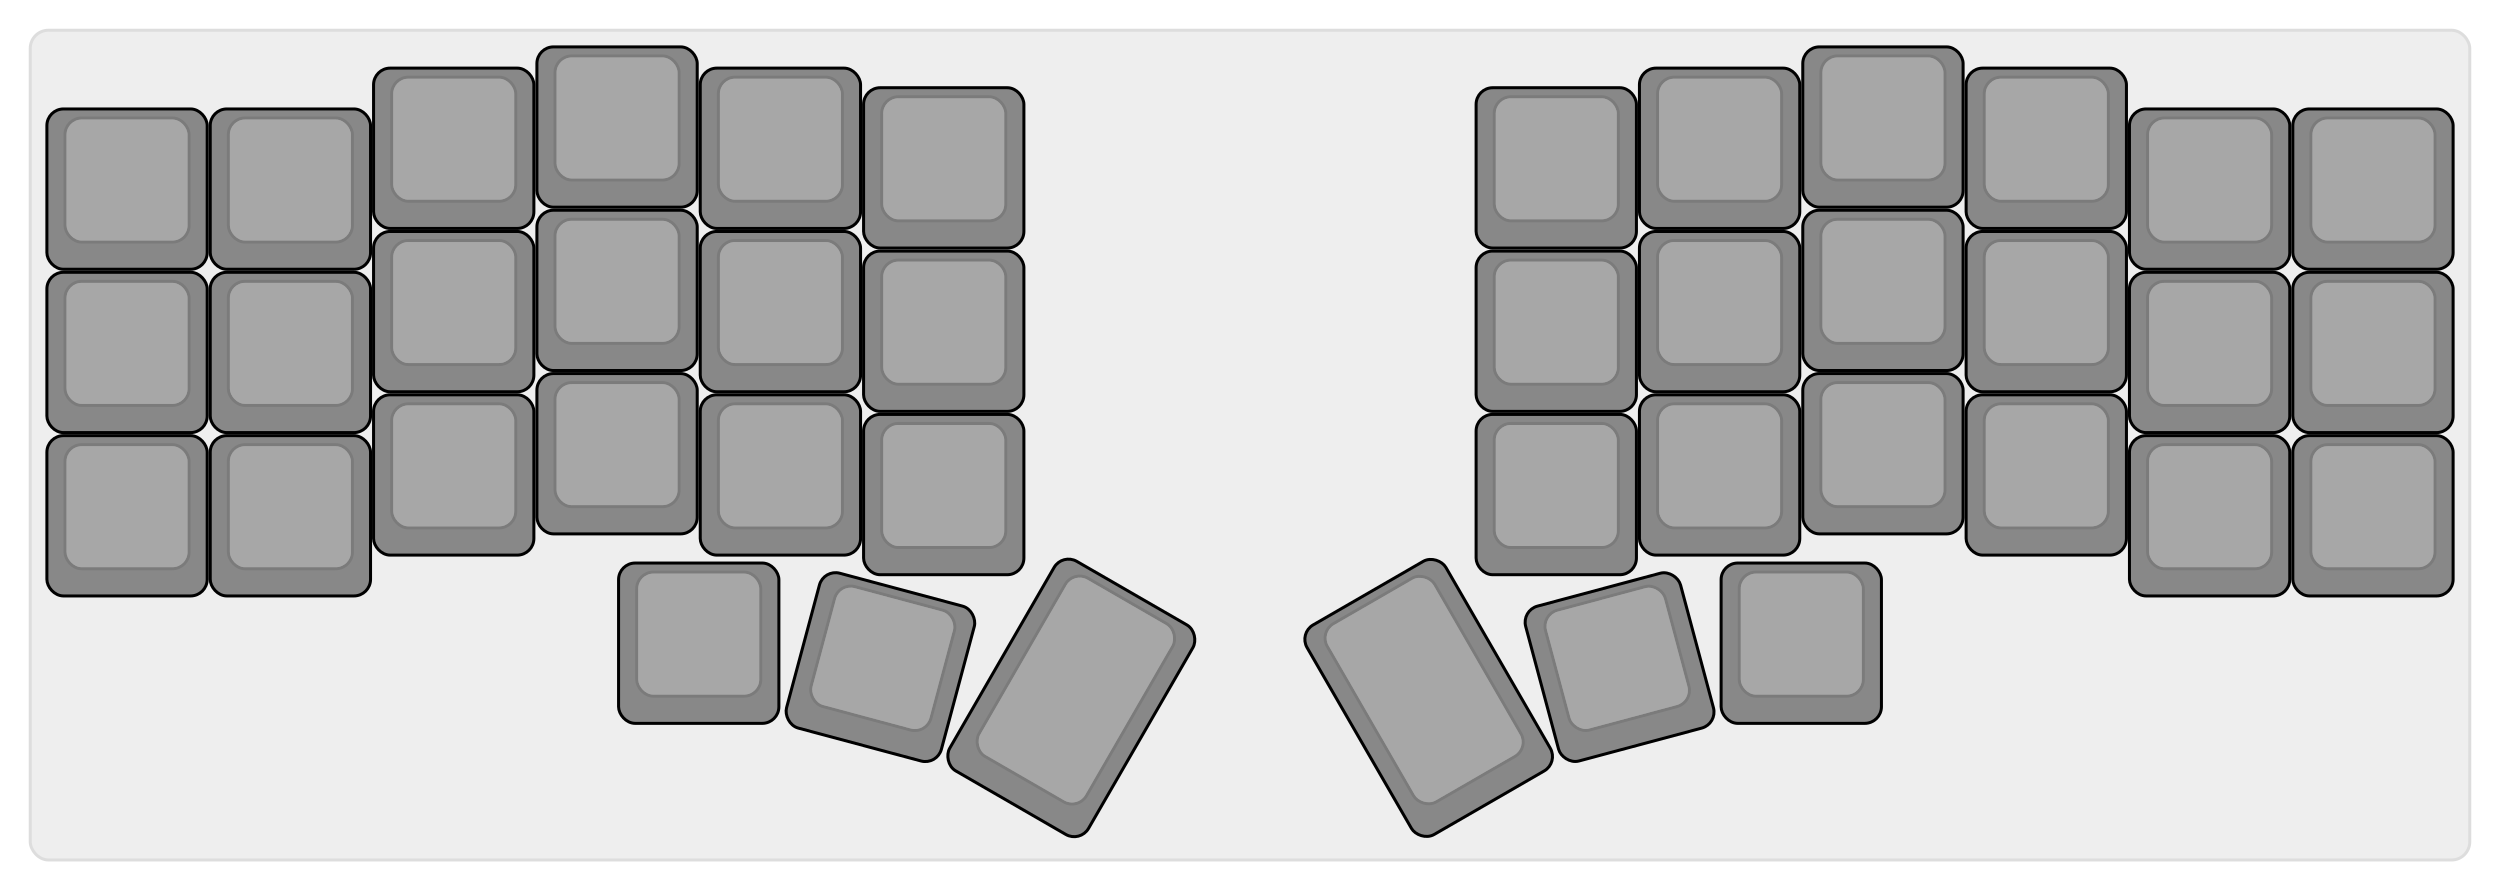 
  <svg width='826.5px'
       height='294.307px'
       viewBox='0 0 826.5 294.307'
       xmlns='http://www.w3.org/2000/svg'
       xmlns:xlink="http://www.w3.org/1999/xlink">

    <style type='text/css'>
    .keycap .border { stroke: black; stroke-width: 2; }
    .keycap .inner.border { stroke: rgba(0,0,0,.1); }
    </style>
    <defs>
      <linearGradient id="DCS">
        <stop offset="0%" stop-color="black" stop-opacity="0"/>
        <stop offset="40%" stop-color="black" stop-opacity="0.1"/>
        <stop offset="60%" stop-color="black" stop-opacity="0.1"/>
        <stop offset="100%" stop-color="black" stop-opacity="0"/>
      </linearGradient>
      <linearGradient id="SPACE" x1="0%" x2="0%" y1="0%" y2="100%">
        <stop offset="0%" stop-color="black" stop-opacity="0.1"/>
        <stop offset="20%" stop-color="black" stop-opacity="0.0"/>
        <stop offset="40%" stop-color="black" stop-opacity="0.0"/>
        <stop offset="100%" stop-color="black" stop-opacity="0.1"/>
      </linearGradient>
      <radialGradient id="DSA">
        <stop offset="0%" stop-color="black" stop-opacity="0.1"/>
        <stop offset="10%" stop-color="black" stop-opacity="0.1"/>
        <stop offset="100%" stop-color="black" stop-opacity="0"/>
      </radialGradient>
      <radialGradient id="SA" xlink:href="#DSA" />
    </defs>

    <g transform='translate(10,10)'>
      <rect width="806.5" height="274.307"
            stroke="#ddd" stroke-width="1" fill="#eeeeee" rx="6"/>
      <g transform='translate(5,5)'>
        
  <g class='  keycap'
  >

  
    <!-- Outer Border -->
    <rect x="163" y="1"
          width="52" height="52"
          rx="5" fill="#888888" class="outer border"/>
    
    <!-- Outer Fill -->
    <rect x="163" y="1"
          width="52" height="52"
          rx="5" fill="#888888"/>
    

    
      <!-- Inner Border -->
      <rect x="169" y="4"
            width="40" height="40"
            rx="5" fill="#a7a7a7" class="inner border"/>
      
      <!-- Inner Fill -->
      <rect x="169" y="4"
            width="40" height="40"
            rx="5" fill="#a7a7a7"/>
      
      

     
   
  </g>

  <g class='  keycap'
  >

  
    <!-- Outer Border -->
    <rect x="581.5" y="1"
          width="52" height="52"
          rx="5" fill="#888888" class="outer border"/>
    
    <!-- Outer Fill -->
    <rect x="581.5" y="1"
          width="52" height="52"
          rx="5" fill="#888888"/>
    

    
      <!-- Inner Border -->
      <rect x="587.5" y="4"
            width="40" height="40"
            rx="5" fill="#a7a7a7" class="inner border"/>
      
      <!-- Inner Fill -->
      <rect x="587.5" y="4"
            width="40" height="40"
            rx="5" fill="#a7a7a7"/>
      
      

     
   
  </g>

  <g class='  keycap'
  >

  
    <!-- Outer Border -->
    <rect x="109" y="8.02"
          width="52" height="52"
          rx="5" fill="#888888" class="outer border"/>
    
    <!-- Outer Fill -->
    <rect x="109" y="8.02"
          width="52" height="52"
          rx="5" fill="#888888"/>
    

    
      <!-- Inner Border -->
      <rect x="115" y="11.02"
            width="40" height="40"
            rx="5" fill="#a7a7a7" class="inner border"/>
      
      <!-- Inner Fill -->
      <rect x="115" y="11.02"
            width="40" height="40"
            rx="5" fill="#a7a7a7"/>
      
      

     
   
  </g>

  <g class='  keycap'
  >

  
    <!-- Outer Border -->
    <rect x="217" y="8.02"
          width="52" height="52"
          rx="5" fill="#888888" class="outer border"/>
    
    <!-- Outer Fill -->
    <rect x="217" y="8.02"
          width="52" height="52"
          rx="5" fill="#888888"/>
    

    
      <!-- Inner Border -->
      <rect x="223" y="11.02"
            width="40" height="40"
            rx="5" fill="#a7a7a7" class="inner border"/>
      
      <!-- Inner Fill -->
      <rect x="223" y="11.02"
            width="40" height="40"
            rx="5" fill="#a7a7a7"/>
      
      

     
   
  </g>

  <g class='  keycap'
  >

  
    <!-- Outer Border -->
    <rect x="527.5" y="8.02"
          width="52" height="52"
          rx="5" fill="#888888" class="outer border"/>
    
    <!-- Outer Fill -->
    <rect x="527.5" y="8.02"
          width="52" height="52"
          rx="5" fill="#888888"/>
    

    
      <!-- Inner Border -->
      <rect x="533.5" y="11.02"
            width="40" height="40"
            rx="5" fill="#a7a7a7" class="inner border"/>
      
      <!-- Inner Fill -->
      <rect x="533.5" y="11.02"
            width="40" height="40"
            rx="5" fill="#a7a7a7"/>
      
      

     
   
  </g>

  <g class='  keycap'
  >

  
    <!-- Outer Border -->
    <rect x="635.5" y="8.02"
          width="52" height="52"
          rx="5" fill="#888888" class="outer border"/>
    
    <!-- Outer Fill -->
    <rect x="635.5" y="8.02"
          width="52" height="52"
          rx="5" fill="#888888"/>
    

    
      <!-- Inner Border -->
      <rect x="641.5" y="11.02"
            width="40" height="40"
            rx="5" fill="#a7a7a7" class="inner border"/>
      
      <!-- Inner Fill -->
      <rect x="641.5" y="11.02"
            width="40" height="40"
            rx="5" fill="#a7a7a7"/>
      
      

     
   
  </g>

  <g class='  keycap'
  >

  
    <!-- Outer Border -->
    <rect x="271" y="14.5"
          width="52" height="52"
          rx="5" fill="#888888" class="outer border"/>
    
    <!-- Outer Fill -->
    <rect x="271" y="14.5"
          width="52" height="52"
          rx="5" fill="#888888"/>
    

    
      <!-- Inner Border -->
      <rect x="277" y="17.5"
            width="40" height="40"
            rx="5" fill="#a7a7a7" class="inner border"/>
      
      <!-- Inner Fill -->
      <rect x="277" y="17.5"
            width="40" height="40"
            rx="5" fill="#a7a7a7"/>
      
      

     
   
  </g>

  <g class='  keycap'
  >

  
    <!-- Outer Border -->
    <rect x="473.5" y="14.5"
          width="52" height="52"
          rx="5" fill="#888888" class="outer border"/>
    
    <!-- Outer Fill -->
    <rect x="473.5" y="14.5"
          width="52" height="52"
          rx="5" fill="#888888"/>
    

    
      <!-- Inner Border -->
      <rect x="479.5" y="17.5"
            width="40" height="40"
            rx="5" fill="#a7a7a7" class="inner border"/>
      
      <!-- Inner Fill -->
      <rect x="479.5" y="17.5"
            width="40" height="40"
            rx="5" fill="#a7a7a7"/>
      
      

     
   
  </g>

  <g class='  keycap'
  >

  
    <!-- Outer Border -->
    <rect x="1" y="21.52"
          width="52" height="52"
          rx="5" fill="#888888" class="outer border"/>
    
    <!-- Outer Fill -->
    <rect x="1" y="21.52"
          width="52" height="52"
          rx="5" fill="#888888"/>
    

    
      <!-- Inner Border -->
      <rect x="7" y="24.52"
            width="40" height="40"
            rx="5" fill="#a7a7a7" class="inner border"/>
      
      <!-- Inner Fill -->
      <rect x="7" y="24.52"
            width="40" height="40"
            rx="5" fill="#a7a7a7"/>
      
      

     
   
  </g>

  <g class='  keycap'
  >

  
    <!-- Outer Border -->
    <rect x="55" y="21.52"
          width="52" height="52"
          rx="5" fill="#888888" class="outer border"/>
    
    <!-- Outer Fill -->
    <rect x="55" y="21.52"
          width="52" height="52"
          rx="5" fill="#888888"/>
    

    
      <!-- Inner Border -->
      <rect x="61" y="24.52"
            width="40" height="40"
            rx="5" fill="#a7a7a7" class="inner border"/>
      
      <!-- Inner Fill -->
      <rect x="61" y="24.52"
            width="40" height="40"
            rx="5" fill="#a7a7a7"/>
      
      

     
   
  </g>

  <g class='  keycap'
  >

  
    <!-- Outer Border -->
    <rect x="689.5" y="21.52"
          width="52" height="52"
          rx="5" fill="#888888" class="outer border"/>
    
    <!-- Outer Fill -->
    <rect x="689.5" y="21.52"
          width="52" height="52"
          rx="5" fill="#888888"/>
    

    
      <!-- Inner Border -->
      <rect x="695.5" y="24.52"
            width="40" height="40"
            rx="5" fill="#a7a7a7" class="inner border"/>
      
      <!-- Inner Fill -->
      <rect x="695.5" y="24.52"
            width="40" height="40"
            rx="5" fill="#a7a7a7"/>
      
      

     
   
  </g>

  <g class='  keycap'
  >

  
    <!-- Outer Border -->
    <rect x="743.5" y="21.52"
          width="52" height="52"
          rx="5" fill="#888888" class="outer border"/>
    
    <!-- Outer Fill -->
    <rect x="743.5" y="21.52"
          width="52" height="52"
          rx="5" fill="#888888"/>
    

    
      <!-- Inner Border -->
      <rect x="749.5" y="24.52"
            width="40" height="40"
            rx="5" fill="#a7a7a7" class="inner border"/>
      
      <!-- Inner Fill -->
      <rect x="749.5" y="24.52"
            width="40" height="40"
            rx="5" fill="#a7a7a7"/>
      
      

     
   
  </g>

  <g class='  keycap'
  >

  
    <!-- Outer Border -->
    <rect x="163" y="55"
          width="52" height="52"
          rx="5" fill="#888888" class="outer border"/>
    
    <!-- Outer Fill -->
    <rect x="163" y="55"
          width="52" height="52"
          rx="5" fill="#888888"/>
    

    
      <!-- Inner Border -->
      <rect x="169" y="58"
            width="40" height="40"
            rx="5" fill="#a7a7a7" class="inner border"/>
      
      <!-- Inner Fill -->
      <rect x="169" y="58"
            width="40" height="40"
            rx="5" fill="#a7a7a7"/>
      
      

     
   
  </g>

  <g class='  keycap'
  >

  
    <!-- Outer Border -->
    <rect x="581.5" y="55"
          width="52" height="52"
          rx="5" fill="#888888" class="outer border"/>
    
    <!-- Outer Fill -->
    <rect x="581.5" y="55"
          width="52" height="52"
          rx="5" fill="#888888"/>
    

    
      <!-- Inner Border -->
      <rect x="587.5" y="58"
            width="40" height="40"
            rx="5" fill="#a7a7a7" class="inner border"/>
      
      <!-- Inner Fill -->
      <rect x="587.5" y="58"
            width="40" height="40"
            rx="5" fill="#a7a7a7"/>
      
      

     
   
  </g>

  <g class='  keycap'
  >

  
    <!-- Outer Border -->
    <rect x="109" y="62.02"
          width="52" height="52"
          rx="5" fill="#888888" class="outer border"/>
    
    <!-- Outer Fill -->
    <rect x="109" y="62.02"
          width="52" height="52"
          rx="5" fill="#888888"/>
    

    
      <!-- Inner Border -->
      <rect x="115" y="65.02"
            width="40" height="40"
            rx="5" fill="#a7a7a7" class="inner border"/>
      
      <!-- Inner Fill -->
      <rect x="115" y="65.02"
            width="40" height="40"
            rx="5" fill="#a7a7a7"/>
      
      

     
   
  </g>

  <g class='  keycap'
  >

  
    <!-- Outer Border -->
    <rect x="217" y="62.02"
          width="52" height="52"
          rx="5" fill="#888888" class="outer border"/>
    
    <!-- Outer Fill -->
    <rect x="217" y="62.02"
          width="52" height="52"
          rx="5" fill="#888888"/>
    

    
      <!-- Inner Border -->
      <rect x="223" y="65.02"
            width="40" height="40"
            rx="5" fill="#a7a7a7" class="inner border"/>
      
      <!-- Inner Fill -->
      <rect x="223" y="65.02"
            width="40" height="40"
            rx="5" fill="#a7a7a7"/>
      
      

     
   
  </g>

  <g class='  keycap'
  >

  
    <!-- Outer Border -->
    <rect x="527.5" y="62.02"
          width="52" height="52"
          rx="5" fill="#888888" class="outer border"/>
    
    <!-- Outer Fill -->
    <rect x="527.5" y="62.02"
          width="52" height="52"
          rx="5" fill="#888888"/>
    

    
      <!-- Inner Border -->
      <rect x="533.5" y="65.02"
            width="40" height="40"
            rx="5" fill="#a7a7a7" class="inner border"/>
      
      <!-- Inner Fill -->
      <rect x="533.5" y="65.02"
            width="40" height="40"
            rx="5" fill="#a7a7a7"/>
      
      

     
   
  </g>

  <g class='  keycap'
  >

  
    <!-- Outer Border -->
    <rect x="635.5" y="62.02"
          width="52" height="52"
          rx="5" fill="#888888" class="outer border"/>
    
    <!-- Outer Fill -->
    <rect x="635.5" y="62.02"
          width="52" height="52"
          rx="5" fill="#888888"/>
    

    
      <!-- Inner Border -->
      <rect x="641.5" y="65.02"
            width="40" height="40"
            rx="5" fill="#a7a7a7" class="inner border"/>
      
      <!-- Inner Fill -->
      <rect x="641.5" y="65.02"
            width="40" height="40"
            rx="5" fill="#a7a7a7"/>
      
      

     
   
  </g>

  <g class='  keycap'
  >

  
    <!-- Outer Border -->
    <rect x="271" y="68.5"
          width="52" height="52"
          rx="5" fill="#888888" class="outer border"/>
    
    <!-- Outer Fill -->
    <rect x="271" y="68.5"
          width="52" height="52"
          rx="5" fill="#888888"/>
    

    
      <!-- Inner Border -->
      <rect x="277" y="71.5"
            width="40" height="40"
            rx="5" fill="#a7a7a7" class="inner border"/>
      
      <!-- Inner Fill -->
      <rect x="277" y="71.5"
            width="40" height="40"
            rx="5" fill="#a7a7a7"/>
      
      

     
   
  </g>

  <g class='  keycap'
  >

  
    <!-- Outer Border -->
    <rect x="473.5" y="68.5"
          width="52" height="52"
          rx="5" fill="#888888" class="outer border"/>
    
    <!-- Outer Fill -->
    <rect x="473.5" y="68.5"
          width="52" height="52"
          rx="5" fill="#888888"/>
    

    
      <!-- Inner Border -->
      <rect x="479.5" y="71.5"
            width="40" height="40"
            rx="5" fill="#a7a7a7" class="inner border"/>
      
      <!-- Inner Fill -->
      <rect x="479.5" y="71.5"
            width="40" height="40"
            rx="5" fill="#a7a7a7"/>
      
      

     
   
  </g>

  <g class='  keycap'
  >

  
    <!-- Outer Border -->
    <rect x="1" y="75.52"
          width="52" height="52"
          rx="5" fill="#888888" class="outer border"/>
    
    <!-- Outer Fill -->
    <rect x="1" y="75.52"
          width="52" height="52"
          rx="5" fill="#888888"/>
    

    
      <!-- Inner Border -->
      <rect x="7" y="78.52"
            width="40" height="40"
            rx="5" fill="#a7a7a7" class="inner border"/>
      
      <!-- Inner Fill -->
      <rect x="7" y="78.52"
            width="40" height="40"
            rx="5" fill="#a7a7a7"/>
      
      

     
   
  </g>

  <g class='  keycap'
  >

  
    <!-- Outer Border -->
    <rect x="55" y="75.52"
          width="52" height="52"
          rx="5" fill="#888888" class="outer border"/>
    
    <!-- Outer Fill -->
    <rect x="55" y="75.52"
          width="52" height="52"
          rx="5" fill="#888888"/>
    

    
      <!-- Inner Border -->
      <rect x="61" y="78.52"
            width="40" height="40"
            rx="5" fill="#a7a7a7" class="inner border"/>
      
      <!-- Inner Fill -->
      <rect x="61" y="78.52"
            width="40" height="40"
            rx="5" fill="#a7a7a7"/>
      
      

     
   
  </g>

  <g class='  keycap'
  >

  
    <!-- Outer Border -->
    <rect x="689.5" y="75.52"
          width="52" height="52"
          rx="5" fill="#888888" class="outer border"/>
    
    <!-- Outer Fill -->
    <rect x="689.5" y="75.52"
          width="52" height="52"
          rx="5" fill="#888888"/>
    

    
      <!-- Inner Border -->
      <rect x="695.5" y="78.52"
            width="40" height="40"
            rx="5" fill="#a7a7a7" class="inner border"/>
      
      <!-- Inner Fill -->
      <rect x="695.5" y="78.52"
            width="40" height="40"
            rx="5" fill="#a7a7a7"/>
      
      

     
   
  </g>

  <g class='  keycap'
  >

  
    <!-- Outer Border -->
    <rect x="743.5" y="75.52"
          width="52" height="52"
          rx="5" fill="#888888" class="outer border"/>
    
    <!-- Outer Fill -->
    <rect x="743.5" y="75.52"
          width="52" height="52"
          rx="5" fill="#888888"/>
    

    
      <!-- Inner Border -->
      <rect x="749.5" y="78.52"
            width="40" height="40"
            rx="5" fill="#a7a7a7" class="inner border"/>
      
      <!-- Inner Fill -->
      <rect x="749.5" y="78.52"
            width="40" height="40"
            rx="5" fill="#a7a7a7"/>
      
      

     
   
  </g>

  <g class='  keycap'
  >

  
    <!-- Outer Border -->
    <rect x="163" y="109"
          width="52" height="52"
          rx="5" fill="#888888" class="outer border"/>
    
    <!-- Outer Fill -->
    <rect x="163" y="109"
          width="52" height="52"
          rx="5" fill="#888888"/>
    

    
      <!-- Inner Border -->
      <rect x="169" y="112"
            width="40" height="40"
            rx="5" fill="#a7a7a7" class="inner border"/>
      
      <!-- Inner Fill -->
      <rect x="169" y="112"
            width="40" height="40"
            rx="5" fill="#a7a7a7"/>
      
      

     
   
  </g>

  <g class='  keycap'
  >

  
    <!-- Outer Border -->
    <rect x="581.5" y="109"
          width="52" height="52"
          rx="5" fill="#888888" class="outer border"/>
    
    <!-- Outer Fill -->
    <rect x="581.5" y="109"
          width="52" height="52"
          rx="5" fill="#888888"/>
    

    
      <!-- Inner Border -->
      <rect x="587.5" y="112"
            width="40" height="40"
            rx="5" fill="#a7a7a7" class="inner border"/>
      
      <!-- Inner Fill -->
      <rect x="587.5" y="112"
            width="40" height="40"
            rx="5" fill="#a7a7a7"/>
      
      

     
   
  </g>

  <g class='  keycap'
  >

  
    <!-- Outer Border -->
    <rect x="109" y="116.02"
          width="52" height="52"
          rx="5" fill="#888888" class="outer border"/>
    
    <!-- Outer Fill -->
    <rect x="109" y="116.02"
          width="52" height="52"
          rx="5" fill="#888888"/>
    

    
      <!-- Inner Border -->
      <rect x="115" y="119.02"
            width="40" height="40"
            rx="5" fill="#a7a7a7" class="inner border"/>
      
      <!-- Inner Fill -->
      <rect x="115" y="119.02"
            width="40" height="40"
            rx="5" fill="#a7a7a7"/>
      
      

     
   
  </g>

  <g class='  keycap'
  >

  
    <!-- Outer Border -->
    <rect x="217" y="116.02"
          width="52" height="52"
          rx="5" fill="#888888" class="outer border"/>
    
    <!-- Outer Fill -->
    <rect x="217" y="116.02"
          width="52" height="52"
          rx="5" fill="#888888"/>
    

    
      <!-- Inner Border -->
      <rect x="223" y="119.02"
            width="40" height="40"
            rx="5" fill="#a7a7a7" class="inner border"/>
      
      <!-- Inner Fill -->
      <rect x="223" y="119.02"
            width="40" height="40"
            rx="5" fill="#a7a7a7"/>
      
      

     
   
  </g>

  <g class='  keycap'
  >

  
    <!-- Outer Border -->
    <rect x="527.5" y="116.02"
          width="52" height="52"
          rx="5" fill="#888888" class="outer border"/>
    
    <!-- Outer Fill -->
    <rect x="527.5" y="116.02"
          width="52" height="52"
          rx="5" fill="#888888"/>
    

    
      <!-- Inner Border -->
      <rect x="533.5" y="119.02"
            width="40" height="40"
            rx="5" fill="#a7a7a7" class="inner border"/>
      
      <!-- Inner Fill -->
      <rect x="533.5" y="119.02"
            width="40" height="40"
            rx="5" fill="#a7a7a7"/>
      
      

     
   
  </g>

  <g class='  keycap'
  >

  
    <!-- Outer Border -->
    <rect x="635.5" y="116.02"
          width="52" height="52"
          rx="5" fill="#888888" class="outer border"/>
    
    <!-- Outer Fill -->
    <rect x="635.5" y="116.02"
          width="52" height="52"
          rx="5" fill="#888888"/>
    

    
      <!-- Inner Border -->
      <rect x="641.5" y="119.02"
            width="40" height="40"
            rx="5" fill="#a7a7a7" class="inner border"/>
      
      <!-- Inner Fill -->
      <rect x="641.5" y="119.02"
            width="40" height="40"
            rx="5" fill="#a7a7a7"/>
      
      

     
   
  </g>

  <g class='  keycap'
  >

  
    <!-- Outer Border -->
    <rect x="271" y="122.5"
          width="52" height="52"
          rx="5" fill="#888888" class="outer border"/>
    
    <!-- Outer Fill -->
    <rect x="271" y="122.5"
          width="52" height="52"
          rx="5" fill="#888888"/>
    

    
      <!-- Inner Border -->
      <rect x="277" y="125.5"
            width="40" height="40"
            rx="5" fill="#a7a7a7" class="inner border"/>
      
      <!-- Inner Fill -->
      <rect x="277" y="125.5"
            width="40" height="40"
            rx="5" fill="#a7a7a7"/>
      
      

     
   
  </g>

  <g class='  keycap'
  >

  
    <!-- Outer Border -->
    <rect x="473.5" y="122.5"
          width="52" height="52"
          rx="5" fill="#888888" class="outer border"/>
    
    <!-- Outer Fill -->
    <rect x="473.5" y="122.5"
          width="52" height="52"
          rx="5" fill="#888888"/>
    

    
      <!-- Inner Border -->
      <rect x="479.5" y="125.5"
            width="40" height="40"
            rx="5" fill="#a7a7a7" class="inner border"/>
      
      <!-- Inner Fill -->
      <rect x="479.5" y="125.5"
            width="40" height="40"
            rx="5" fill="#a7a7a7"/>
      
      

     
   
  </g>

  <g class='  keycap'
  >

  
    <!-- Outer Border -->
    <rect x="1" y="129.52"
          width="52" height="52"
          rx="5" fill="#888888" class="outer border"/>
    
    <!-- Outer Fill -->
    <rect x="1" y="129.52"
          width="52" height="52"
          rx="5" fill="#888888"/>
    

    
      <!-- Inner Border -->
      <rect x="7" y="132.52"
            width="40" height="40"
            rx="5" fill="#a7a7a7" class="inner border"/>
      
      <!-- Inner Fill -->
      <rect x="7" y="132.52"
            width="40" height="40"
            rx="5" fill="#a7a7a7"/>
      
      

     
   
  </g>

  <g class='  keycap'
  >

  
    <!-- Outer Border -->
    <rect x="55" y="129.52"
          width="52" height="52"
          rx="5" fill="#888888" class="outer border"/>
    
    <!-- Outer Fill -->
    <rect x="55" y="129.52"
          width="52" height="52"
          rx="5" fill="#888888"/>
    

    
      <!-- Inner Border -->
      <rect x="61" y="132.52"
            width="40" height="40"
            rx="5" fill="#a7a7a7" class="inner border"/>
      
      <!-- Inner Fill -->
      <rect x="61" y="132.52"
            width="40" height="40"
            rx="5" fill="#a7a7a7"/>
      
      

     
   
  </g>

  <g class='  keycap'
  >

  
    <!-- Outer Border -->
    <rect x="689.5" y="129.52"
          width="52" height="52"
          rx="5" fill="#888888" class="outer border"/>
    
    <!-- Outer Fill -->
    <rect x="689.5" y="129.52"
          width="52" height="52"
          rx="5" fill="#888888"/>
    

    
      <!-- Inner Border -->
      <rect x="695.5" y="132.52"
            width="40" height="40"
            rx="5" fill="#a7a7a7" class="inner border"/>
      
      <!-- Inner Fill -->
      <rect x="695.5" y="132.52"
            width="40" height="40"
            rx="5" fill="#a7a7a7"/>
      
      

     
   
  </g>

  <g class='  keycap'
  >

  
    <!-- Outer Border -->
    <rect x="743.5" y="129.52"
          width="52" height="52"
          rx="5" fill="#888888" class="outer border"/>
    
    <!-- Outer Fill -->
    <rect x="743.5" y="129.52"
          width="52" height="52"
          rx="5" fill="#888888"/>
    

    
      <!-- Inner Border -->
      <rect x="749.5" y="132.52"
            width="40" height="40"
            rx="5" fill="#a7a7a7" class="inner border"/>
      
      <!-- Inner Fill -->
      <rect x="749.5" y="132.52"
            width="40" height="40"
            rx="5" fill="#a7a7a7"/>
      
      

     
   
  </g>

  <g class='  keycap'
  >

  
    <!-- Outer Border -->
    <rect x="190" y="171.64"
          width="52" height="52"
          rx="5" fill="#888888" class="outer border"/>
    
    <!-- Outer Fill -->
    <rect x="190" y="171.64"
          width="52" height="52"
          rx="5" fill="#888888"/>
    

    
      <!-- Inner Border -->
      <rect x="196" y="174.64"
            width="40" height="40"
            rx="5" fill="#a7a7a7" class="inner border"/>
      
      <!-- Inner Fill -->
      <rect x="196" y="174.64"
            width="40" height="40"
            rx="5" fill="#a7a7a7"/>
      
      

     
   
  </g>

  <g class='  keycap'
  >

  
    <!-- Outer Border -->
    <rect x="554.5" y="171.64"
          width="52" height="52"
          rx="5" fill="#888888" class="outer border"/>
    
    <!-- Outer Fill -->
    <rect x="554.5" y="171.64"
          width="52" height="52"
          rx="5" fill="#888888"/>
    

    
      <!-- Inner Border -->
      <rect x="560.5" y="174.64"
            width="40" height="40"
            rx="5" fill="#a7a7a7" class="inner border"/>
      
      <!-- Inner Fill -->
      <rect x="560.5" y="174.64"
            width="40" height="40"
            rx="5" fill="#a7a7a7"/>
      
      

     
   
  </g>

  <g class='  keycap'
  
     transform="rotate(15 243 224.64)"
  >

  
    <!-- Outer Border -->
    <rect x="244" y="171.64"
          width="52" height="52"
          rx="5" fill="#888888" class="outer border"/>
    
    <!-- Outer Fill -->
    <rect x="244" y="171.64"
          width="52" height="52"
          rx="5" fill="#888888"/>
    

    
      <!-- Inner Border -->
      <rect x="250" y="174.64"
            width="40" height="40"
            rx="5" fill="#a7a7a7" class="inner border"/>
      
      <!-- Inner Fill -->
      <rect x="250" y="174.64"
            width="40" height="40"
            rx="5" fill="#a7a7a7"/>
      
      

     
   
  </g>

  <g class='  keycap'
  
     transform="rotate(30 243 230.04)"
  >

  
    <!-- Outer Border -->
    <rect x="293.14" y="130.06"
          width="52" height="79"
          rx="5" fill="#888888" class="outer border"/>
    
    <!-- Outer Fill -->
    <rect x="293.14" y="130.06"
          width="52" height="79"
          rx="5" fill="#888888"/>
    

    
      <!-- Inner Border -->
      <rect x="299.14" y="133.06"
            width="40" height="67"
            rx="5" fill="#a7a7a7" class="inner border"/>
      
      <!-- Inner Fill -->
      <rect x="299.14" y="133.06"
            width="40" height="67"
            rx="5" fill="#a7a7a7"/>
      
      

     
   
  </g>

  <g class='  keycap'
  
     transform="rotate(-30 553.5 230.04)"
  >

  
    <!-- Outer Border -->
    <rect x="451.36" y="130.06"
          width="52" height="79"
          rx="5" fill="#888888" class="outer border"/>
    
    <!-- Outer Fill -->
    <rect x="451.36" y="130.06"
          width="52" height="79"
          rx="5" fill="#888888"/>
    

    
      <!-- Inner Border -->
      <rect x="457.36" y="133.06"
            width="40" height="67"
            rx="5" fill="#a7a7a7" class="inner border"/>
      
      <!-- Inner Fill -->
      <rect x="457.36" y="133.06"
            width="40" height="67"
            rx="5" fill="#a7a7a7"/>
      
      

     
   
  </g>

  <g class='  keycap'
  
     transform="rotate(-15 553.5 224.64)"
  >

  
    <!-- Outer Border -->
    <rect x="500.5" y="171.64"
          width="52" height="52"
          rx="5" fill="#888888" class="outer border"/>
    
    <!-- Outer Fill -->
    <rect x="500.5" y="171.64"
          width="52" height="52"
          rx="5" fill="#888888"/>
    

    
      <!-- Inner Border -->
      <rect x="506.5" y="174.64"
            width="40" height="40"
            rx="5" fill="#a7a7a7" class="inner border"/>
      
      <!-- Inner Fill -->
      <rect x="506.5" y="174.64"
            width="40" height="40"
            rx="5" fill="#a7a7a7"/>
      
      

     
   
  </g>

      </g>
    </g>
  </svg>
